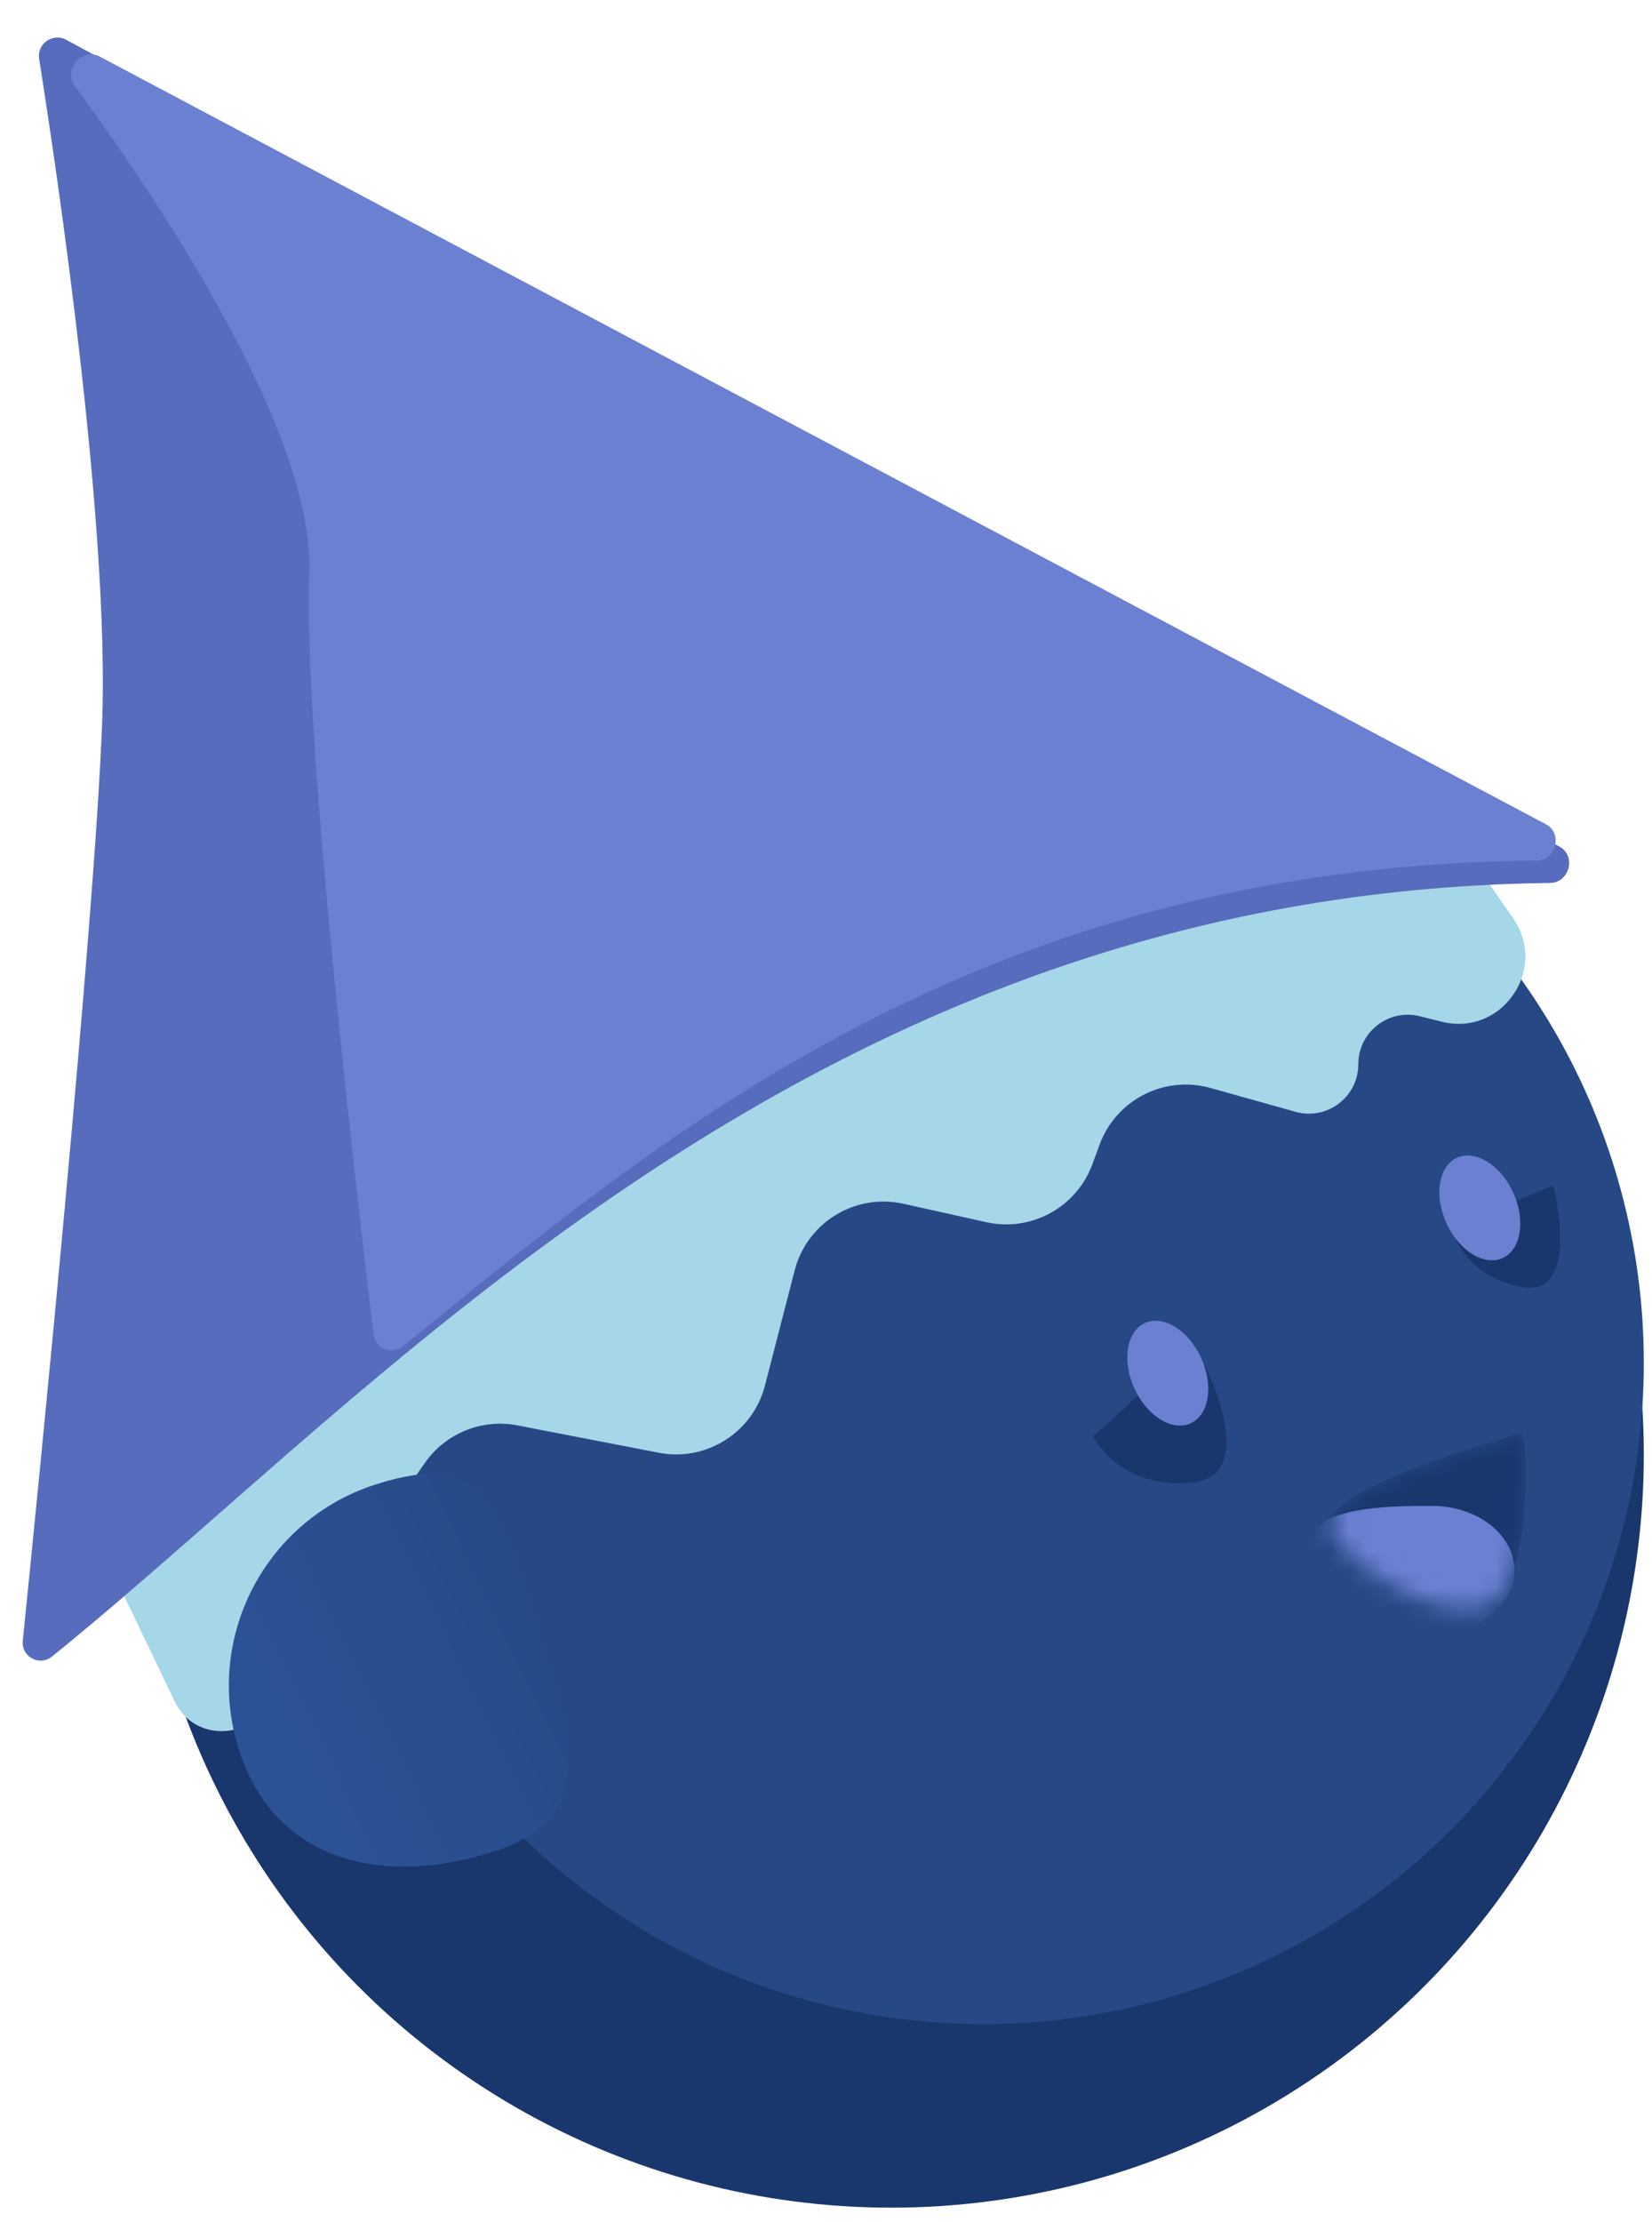 <svg width="90" height="121" viewBox="0 0 90 121" fill="none" xmlns="http://www.w3.org/2000/svg">
<circle cx="48.554" cy="79.216" r="41" fill="#19376D"/>
<circle cx="53.554" cy="74.216" r="36" fill="#264986"/>
<path d="M23.141 79.669L14.973 91.392C14.973 94.447 10.836 95.389 9.513 92.636L3.84 80.829C2.779 78.621 3.474 75.969 5.482 74.566L51.732 42.236C52.86 41.447 54.264 41.159 55.612 41.438L78.216 46.13C79.362 46.367 80.372 47.035 81.041 47.996L82.434 49.999C84.364 52.773 81.822 56.456 78.545 55.636L77.346 55.337C75.647 54.912 74 56.197 74 57.949C74 59.733 72.298 61.023 70.581 60.543L65.944 59.244C63.434 58.542 60.806 59.885 59.904 62.331L59.511 63.4C58.645 65.748 56.177 67.095 53.734 66.552L49.218 65.549C46.587 64.964 43.966 66.57 43.292 69.18L41.675 75.447C41.015 78.005 38.478 79.609 35.883 79.106L28.193 77.618C26.252 77.242 24.271 78.046 23.141 79.669Z" fill="#A5D7E8"/>
<path d="M84.961 46.103C85.891 46.606 85.503 48.069 84.447 48.081C44.207 48.553 20.775 75.72 2.834 90.203C2.15 90.755 1.152 90.222 1.241 89.348C2.113 80.764 5.135 50.526 5.562 39.421C5.977 28.634 3.118 9.429 2.132 3.203C2.002 2.381 2.876 1.773 3.609 2.168L84.961 46.103Z" fill="#576CBC"/>
<path d="M84.221 44.884C85.159 45.381 84.766 46.853 83.704 46.862C53.081 47.138 35.725 62.168 21.962 73.3C21.354 73.792 20.448 73.442 20.354 72.665C19.512 65.739 16.514 40.252 16.851 31.216C17.136 23.596 8.715 11.009 4.073 4.677C3.43 3.799 4.474 2.572 5.436 3.082L84.221 44.884Z" fill="#6B80D1"/>
<path d="M65.054 80.716C68.254 80.316 66.388 75.549 65.054 73.216L59.554 78.216C60.054 79.216 61.854 81.116 65.054 80.716Z" fill="#19376D"/>
<path d="M82.924 70.09C85.55 70.564 85.143 66.588 84.611 64.54L79.129 66.916C79.3 67.776 80.299 69.616 82.924 70.09Z" fill="#19376D"/>
<ellipse cx="63.62" cy="74.775" rx="2" ry="3" transform="rotate(-24.544 63.62 74.775)" fill="#6B80D1"/>
<ellipse cx="80.62" cy="65.775" rx="2" ry="3" transform="rotate(-24.544 80.62 65.775)" fill="#6B80D1"/>
<path d="M29.07 88.044C31.016 94.089 32.929 98.882 26.883 100.829C20.838 102.776 14.972 101.357 13.025 95.312C11.078 89.266 14.401 82.787 20.446 80.84C26.492 78.893 27.123 81.998 29.07 88.044Z" fill="url(#paint0_linear_3_14)"/>
<mask id="mask0_3_14" style="mask-type:alpha" maskUnits="userSpaceOnUse" x="72" y="78" width="12" height="10">
<path d="M72.5 82.892C72.505 80.843 83.027 78 83.027 78C83.027 78 83.684 84.837 81.527 87C79.37 89.163 72.495 84.941 72.5 82.892Z" fill="#6B80D1"/>
</mask>
<g mask="url(#mask0_3_14)">
<path d="M72.5 82.892C72.505 80.843 83.027 78 83.027 78C83.027 78 83.684 84.837 81.527 87C79.37 89.163 72.495 84.941 72.5 82.892Z" fill="#19376D"/>
<path d="M82.5 85.5C82.5 87.433 80.485 89 78 89C75.515 89 71.5 85.933 71.5 84C71.5 82.067 75.515 82 78 82C80.485 82 82.5 83.567 82.5 85.5Z" fill="#6B80D1"/>
</g>
<defs>
<linearGradient id="paint0_linear_3_14" x1="14.5" y1="92" x2="30" y2="84.5" gradientUnits="userSpaceOnUse">
<stop stop-color="#2C5296"/>
<stop offset="1" stop-color="#264986"/>
</linearGradient>
</defs>
</svg>
